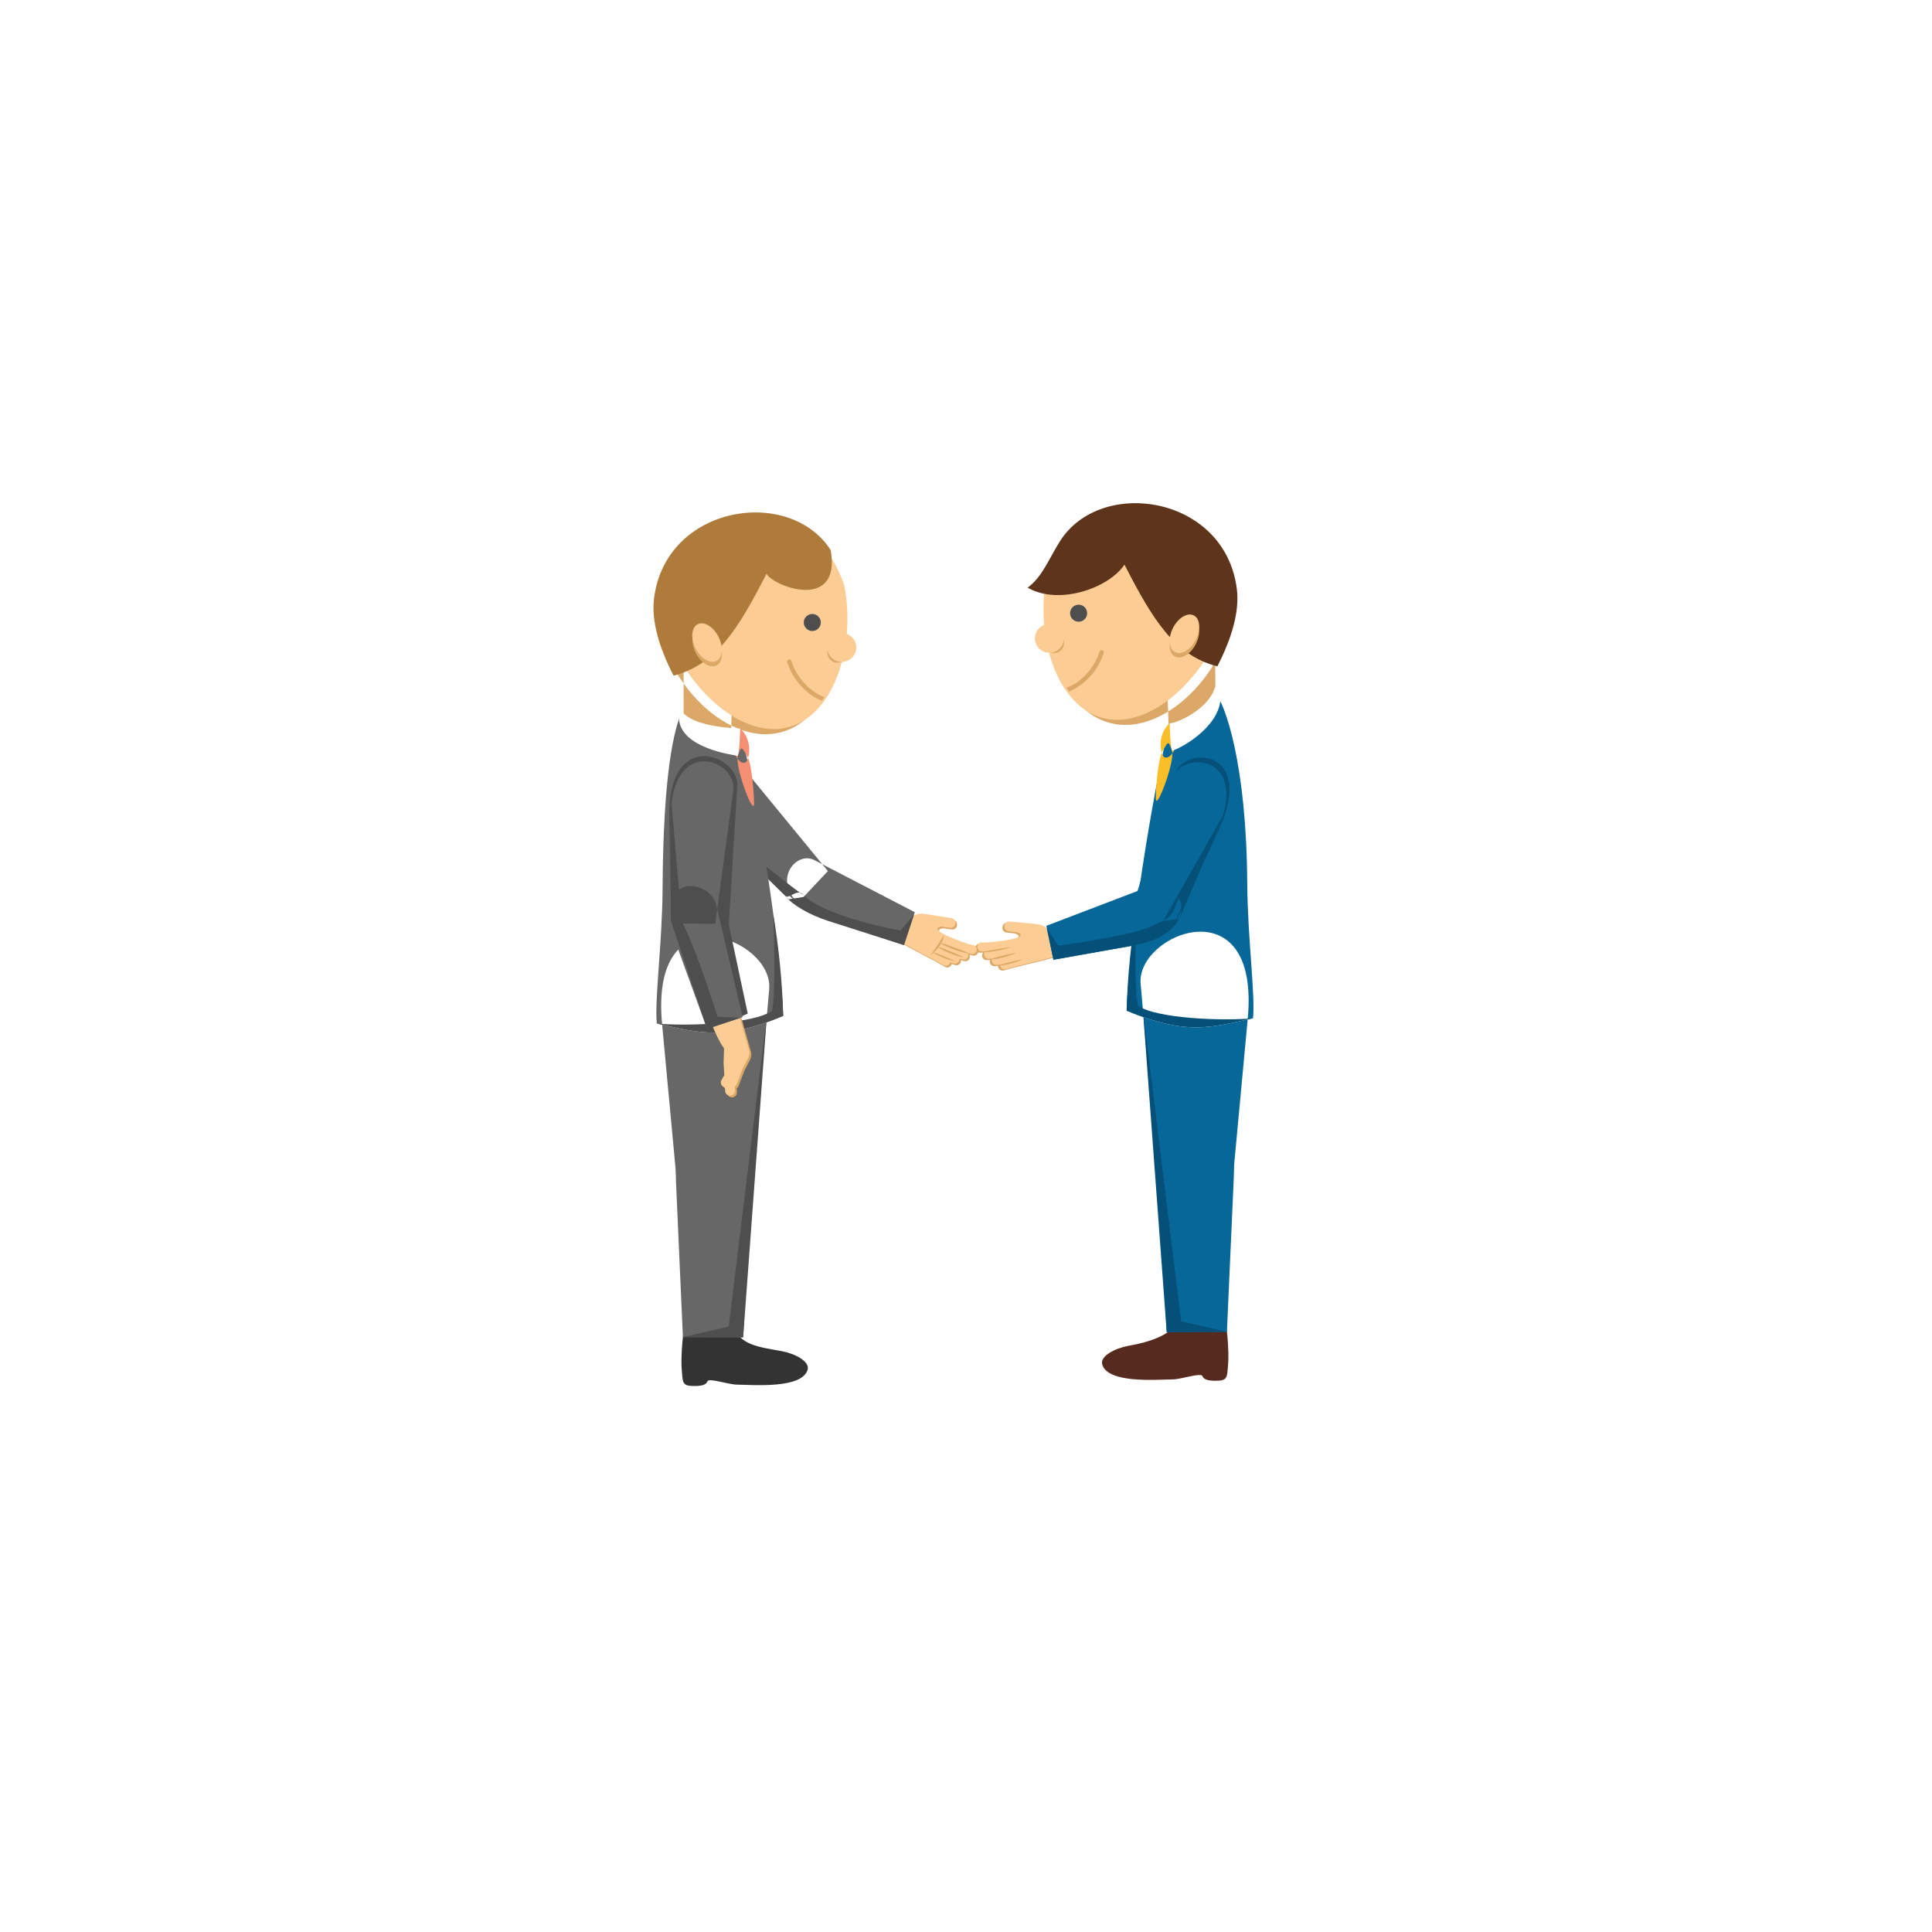 <svg xmlns="http://www.w3.org/2000/svg" width="800" height="800" viewBox="0 0 800 800"><title>Tener contactos</title><defs><filter id="a" x="-1.037" width="3.074" y="-1.117" height="3.233" color-interpolation-filters="sRGB"><feGaussianBlur stdDeviation="307.525"/></filter><filter id="c" color-interpolation-filters="sRGB"><feColorMatrix values="0.21 0.72 0.072 0 0 0.21 0.72 0.072 0 0 0.21 0.72 0.072 0 0 0 0 0 1 0"/></filter><filter id="b" color-interpolation-filters="sRGB"><feColorMatrix values="0.21 0.72 0.072 0 0 0.21 0.72 0.072 0 0 0.21 0.72 0.072 0 0 0 0 0 1 0"/></filter></defs><rect width="711.864" height="661.017" x="57.627" y="54.237" rx="1.542" ry="1.143" fill="#efe2c2" fill-opacity="0" filter="url(#a)"/><g transform="translate(102.313 -28.285)" filter="url(#b)"><path d="M403.792 571.075c2.09 3.82 2.873 17.545 2.422 22.253-.45 4.706-.054 6.503-4.092 6.668-4.036.165-5.98-.393-6.546-1.91-.565-1.518-8.526 1.296-12.2 1.366-7.465.142-26.92 1.69-29.273-6.143-1.044-3.48 5.297-6.73 10.72-7.72 9.234-1.68 19.45-4.67 21.943-12.79 1.2-3.91-1.676-7.22 1.19-5.06 2.864 2.15 5.052 6.01 9.137 4.73 4.086-1.28 5.47-3.05 6.7-1.404z" clip-rule="evenodd" fill="#572a1f" fill-rule="evenodd"/><path d="M408.722 275.41c.428 27.01-27.414 58.59-51.446 52.223-24.723-6.55-33.06-49.996-17.59-72.812 18.346-27.05 68.522-12.05 69.036 20.59zm-8 18.08l.394 30.62c.127 9.92-18.75 29.12-19.02 20.824l-1.67-51.246c-.44-13.42 20.124-13.622 20.297-.197z" clip-rule="evenodd" fill="#dba867" fill-rule="evenodd"/><path d="M404.49 285.972c-8.297 23.538-30.892 44.727-50.286 39.587-19.39-5.14-28.002-34.59-23.06-59.01 1.396-3.97 3.155-7.71 5.296-11.08 19.915-31.38 70.194-16.11 69.18 20.97-.087 3.13-.48 6.32-1.13 9.53z" clip-rule="evenodd" fill="#fbcd95" fill-rule="evenodd"/><path d="M339.268 313.078c2.92-1.016 5.836-3.028 8.296-5.695 2.39-2.592 4.344-5.796 5.446-9.302.146-.47.647-.73 1.12-.58.472.15.735.65.588 1.12-1.184 3.77-3.278 7.21-5.837 9.98-2.53 2.74-5.52 4.85-8.56 6.01-.36-.495-.704-1.003-1.043-1.523z" fill="#dba867"/><path d="M401.765 304.21c-17.72-4.58-26.798-19.342-38.46-42.146-6.39 9.686-27.075 17.058-40.096 9.56 6.24-4.62 8.84-12.133 13.48-19.38 17.02-26.605 68.39-18.72 73.16 20.045 1.12 9.16-2.02 20.09-8.09 31.92z" clip-rule="evenodd" fill="#5e351b" fill-rule="evenodd"/><g clip-rule="evenodd" fill-rule="evenodd"><ellipse transform="matrix(.455 -.891 .891 .455 -49.032 505.041)" cx="387.867" cy="292.557" rx="8.524" ry="5.315" fill="#dba867"/><ellipse transform="matrix(.455 -.891 .891 .455 -47.375 504.045)" cx="387.882" cy="290.706" rx="8.525" ry="5.316" fill="#fbcd95"/></g><ellipse transform="matrix(.256 -.967 .967 .256 -36.243 542.204)" cx="334.187" cy="294.651" rx="4.276" ry="4.057" clip-rule="evenodd" fill="#dba867" fill-rule="evenodd"/><path d="M333.74 286.887c3.206.85 5.124 4.114 4.282 7.29-.842 3.174-4.122 5.058-7.33 4.207-3.208-.847-5.126-4.11-4.285-7.286.842-3.174 4.125-5.06 7.332-4.21z" clip-rule="evenodd" fill="#fbcd95" fill-rule="evenodd"/><path d="M345.218 278.79c1.885.5 3.007 2.43 2.508 4.315-.5 1.883-2.43 3.005-4.316 2.506-1.882-.49-3.005-2.43-2.505-4.31.498-1.88 2.43-3 4.313-2.5z" clip-rule="evenodd" fill="#4e4e4e" fill-rule="evenodd"/><path d="M370 435.627l7.174 81.73 30.692 2.287 6.49-69.58c5.195-55.707-46.19-35.33-44.357-14.437zm44.15-41.64c.122 22.61 3.397 46.478 2.385 55.943-17.792 3.928-27.72 7.13-52.338-3.147 1.073-29.15 10.297-88.08 17.812-118.975 6.18.787 17.92-4.4 18.58-13.023 4.51 4.79 13.28 30.4 13.55 79.203z" clip-rule="evenodd" fill="#086799" fill-rule="evenodd"/><path d="M368.274 404.844c-2.307 14.015-3.692 27.996-4.077 41.94 24.618 10.275 34.546 7.075 52.338 3.146-12.107 1.168-40.083.197-47.678-5.237-1.758-6.46-.583-39.85-.583-39.85z" clip-rule="evenodd" fill="#045079" fill-rule="evenodd"/><g clip-rule="evenodd" fill-rule="evenodd"><path d="M318.67 428.697l10.867-2.692.006.02 1.237-.327c4.993-1.24 9.506-2.523 14.355-3.81l-2.964-11.172c-3.99 1.06-7.27 1.53-11.16 2.844l-.48.047c-.72-1.34-3.02-2.044-4.32-2.154l-11.286-1.058c-2.64-.226-3.02 3.816-.3 4.052l3.46.392c7.135 2.88-14.926 4.7-14.65 4.16-1.04-.026-1.895.824-1.91 1.863-.01 1.037.83 1.883 1.868 1.905l1.41-.02c-.325.384-.498.9-.437 1.436.115 1.03 1.053 1.767 2.084 1.66l1.196-.07c-.11.283-.16.596-.12.92.115 1.03 1.054 1.766 2.084 1.66l1.35-.08c-.006.21.026.415.094.624.327.986 1.397 1.51 2.384 1.198l4.8-1.315c.147-.016.296-.046.445-.09z" fill="#dba867"/><path d="M319.506 428.176l10.867-2.692.007.02 1.237-.327c4.993-1.238 9.506-2.524 14.356-3.81l-2.966-11.172c-3.998 1.06-7.276 1.53-11.165 2.844l-.48.04c-.718-1.34-3.025-2.047-4.323-2.157l-11.29-1.058c-2.64-.227-3.02 3.816-.3 4.05l3.46.394c7.13 2.883-14.93 4.707-14.65 4.166-1.04-.022-1.9.83-1.91 1.867-.01 1.036.83 1.882 1.863 1.905l1.41-.02c-.325.382-.5.9-.438 1.434.116 1.03 1.055 1.766 2.085 1.664l1.196-.073c-.114.28-.16.595-.124.918.117 1.035 1.057 1.768 2.087 1.666l1.344-.082c-.004.208.026.42.096.625.325.986 1.396 1.513 2.383 1.2l4.796-1.316c.15-.024.296-.05.446-.096z" fill="#fbcd95"/><path d="M374.737 394.926l-43.775 16.724 2.92 14.04 32.773-5.818c31.086-5.516 17.96-28.72 8.082-24.946z" fill="#086799"/><path d="M384.167 348.928l-16.252 53.38 16.682 7.55 17.583-37.544c16.016-34.192-14.33-35.483-18.013-23.386z" fill="#045079"/><path d="M382.837 350.855l-16.253 53.38 16.683 7.548 17.583-37.542c16.016-34.19-14.33-35.48-18.013-23.38z" fill="#086799"/><path d="M331.142 412.526l2.74 13.164 32.773-5.817c20.81-3.695 22.036-15.666 19.076-19.695-3.14 8.194-3.22 8.145-12.36 12.068-8.935 3.832-37.49 7.64-37.49 7.64l-4.728-7.36zm47.548-2.813l7.336-.882 14.824-34.59c1.287-3 2.42-5.67 3.158-8.15-.444.76-20.363 36.13-22.366 39.45-2.002 3.33-1.856 3.94-2.95 4.18z" fill="#045079"/><path d="M321.075 425.55c-1.53.174-8.91 1.946-9.665 2.42-.757.477 5.707-.39 9.665-2.42zm-2.375-2.795c-1.673.188-9.735 2.125-10.563 2.645-.826.517 6.237-.43 10.562-2.645zm-2.637-2.158c-1.682-.038-10.263 1.482-11.15 1.885-.892.404 6.566-.27 11.15-1.885z" fill="#dba867"/></g><path d="M377.26 513.846l3.534 66.038 24.935-.095 2.86-64.31c1.73-38.87-32.16-17.144-31.33-1.64z" clip-rule="evenodd" fill="#086799" fill-rule="evenodd"/><path clip-rule="evenodd" fill="#045079" fill-rule="evenodd" d="M386.764 575.39l-15.868-129.55 9.898 134.042 24.936-.095z"/><path d="M378.754 339.987c-1.17 2.16-2.47 12.837-2.47 18.83 0 5.988 8.13-15.542 6.684-19.728-1.448-4.19-1.448-4.19-4.214.89zm3.256-12.18c-3.322 2.78-4.742 8.463-2.98 12.98 1.76 4.516 9.944-4.474 2.98-12.98z" clip-rule="evenodd" fill="#f9be28" fill-rule="evenodd"/><path d="M382.01 327.808c3.95-.245 16.66-6.51 18.795-15.135.64.68 1.898 3.944 2.232 5.55-1.047 11.627-17.04 20.377-20.07 20.866-.84-3.86-.757-7.29-.958-11.29z" clip-rule="evenodd" fill="#fff" fill-rule="evenodd"/></g><g transform="translate(78.367 -26.108)" filter="url(#c)"><path d="M206.352 571.075c-2.09 3.82-2.873 17.545-2.42 22.253.448 4.706.053 6.503 4.09 6.668 4.038.165 5.98-.393 6.547-1.91.56-1.518 8.52 1.296 12.2 1.366 7.46.142 26.92 1.69 29.27-6.143 1.04-3.48-5.3-6.73-10.72-7.72-9.24-1.68-17.57-2.47-20.07-10.59-1.2-3.91-.2-9.42-3.068-7.266-2.864 2.152-5.053 6.014-9.138 4.734-4.088-1.28-5.474-3.05-6.7-1.403z" clip-rule="evenodd" fill="#333" fill-rule="evenodd"/><path d="M193.58 277.076c-.426 27.01 27.414 58.592 51.446 52.226 24.724-6.552 33.062-49.998 17.59-72.814-18.346-27.056-68.52-12.06-69.036 20.588zm11.132 21.25l-.014 30.623c-.004 9.91 19.11 28.88 19.277 20.58l1.036-51.27c.28-13.423-20.29-13.37-20.29.057z" clip-rule="evenodd" fill="#dba867" fill-rule="evenodd"/><path d="M197.812 287.638c8.297 23.538 30.893 44.727 50.287 39.587 19.39-5.138 28-34.586 23.06-59.008-1.4-3.97-3.16-7.707-5.3-11.078-19.92-31.39-70.2-16.11-69.18 20.96.08 3.13.472 6.323 1.13 9.53z" clip-rule="evenodd" fill="#fbcd95" fill-rule="evenodd"/><path d="M263.034 314.745c-2.918-1.016-5.834-3.028-8.295-5.695-2.39-2.592-4.35-5.796-5.45-9.302-.15-.47-.65-.734-1.12-.588-.47.148-.74.65-.59 1.12 1.182 3.77 3.275 7.206 5.834 9.98 2.53 2.743 5.53 4.852 8.57 6.008.355-.496.702-1.004 1.04-1.523z" fill="#dba867"/><path d="M200.54 305.875c17.716-4.58 26.796-19.34 38.457-42.145 3.844 5.826 30.95 15.158 26.618-9.82-17.023-26.605-68.4-18.72-73.166 20.045-1.13 9.165 2.01 20.097 8.09 31.92z" clip-rule="evenodd" fill="#ae7b3a" fill-rule="evenodd"/><g clip-rule="evenodd" fill-rule="evenodd"><ellipse transform="matrix(-.455 -.891 .891 -.455 49.865 618.98)" cx="214.436" cy="294.224" rx="8.524" ry="5.314" fill="#dba867"/><ellipse transform="matrix(-.455 -.891 .891 -.455 51.463 616.257)" cx="214.421" cy="292.371" rx="8.524" ry="5.315" fill="#fbcd95"/></g><ellipse transform="matrix(-.256 -.967 .967 -.256 50.39 631.411)" cx="268.116" cy="296.319" rx="4.275" ry="4.057" clip-rule="evenodd" fill="#dba867" fill-rule="evenodd"/><ellipse transform="matrix(-.256 -.967 .967 -.256 54.755 630.746)" cx="270.087" cy="294.303" rx="5.948" ry="6.008" clip-rule="evenodd" fill="#fbcd95" fill-rule="evenodd"/><circle cx="257.988" cy="283.866" r="3.528" clip-rule="evenodd" fill="#4e4e4e" fill-rule="evenodd"/><g clip-rule="evenodd" fill-rule="evenodd"><path d="M308.16 423.796l-9.874-5.276-.01.02-1.12-.62c-4.535-2.426-8.596-4.78-12.982-7.215l5.615-10.105c3.61 2.01 6.67 3.27 10.12 5.496l.45.163c1.024-1.12 3.433-1.24 4.72-1.03l11.2 1.74c2.614.43 1.99 4.44-.706 4l-3.45-.47c-7.623 1.044 13.316 8.224 13.183 7.632 1.012.23 1.633 1.266 1.39 2.274-.244 1.01-1.267 1.62-2.276 1.39l-1.36-.366c.22.456.26.996.07 1.503-.365.97-1.456 1.452-2.43 1.098l-1.142-.36c.04.302.01.62-.104.92-.364.97-1.455 1.454-2.43 1.1l-1.282-.41c-.048.2-.13.4-.247.58-.557.875-1.724 1.123-2.604.577l-4.327-2.453c-.14-.056-.28-.12-.414-.198z" fill="#dba867"/><path d="M307.48 423.087l-9.877-5.276-.01.02-1.12-.62c-4.537-2.42-8.597-4.78-12.982-7.21l5.62-10.103c3.62 2.01 6.68 3.27 10.13 5.496l.455.165c1.024-1.122 3.434-1.24 4.72-1.03l11.2 1.746c2.616.427 1.99 4.44-.704 4l-3.45-.47c-7.625 1.047 13.315 8.228 13.18 7.636 1.01.233 1.635 1.27 1.39 2.277-.243 1.007-1.263 1.62-2.275 1.39l-1.36-.366c.22.458.26.998.07 1.5-.366.97-1.456 1.457-2.43 1.1l-1.144-.36c.04.302.01.62-.104.922-.363.97-1.453 1.45-2.43 1.098l-1.28-.41c-.048.2-.13.397-.247.58-.558.873-1.725 1.12-2.605.575l-4.327-2.45c-.137-.06-.276-.12-.41-.2z" fill="#fbcd95"/></g><path d="M312.447 413.192c-.462.976-3.73 6.418-5.286 7.993-1.55 1.576 5.13-3.018 5.29-7.993zm10.687 7.77c-1.603-.81-10.896-4.343-11.94-4.36-1.04-.02 6.78 3.81 11.94 4.363z" clip-rule="evenodd" fill="#dba867" fill-rule="evenodd"/><path d="M258.825 382.25l41.602 21.576-4.493 13.618-29.98-9.878c-29.99-9.88-16.515-30.183-7.13-25.316zm-29.78-38.58l35.397 43.132-12.536 13.346-30.584-27.984c-27.856-25.494-.3-38.268 7.722-28.495z" clip-rule="evenodd" fill="#676767" fill-rule="evenodd"/><path d="M247.026 397.275c1.407.804 4.86-3.058 6.86-.978 9.304 9.67 40.73 15.154 40.73 15.154l5.53-6.77-4.213 12.77-31.043-9.9c-8.196-2.61-15.222-6.792-17.864-10.27zm8.514.067l-7.312 1.13-26.907-26.31c-2.33-2.286-4.4-4.317-6.03-6.33 4.02 3.05 38.63 31.8 40.25 31.51z" clip-rule="evenodd" fill="#4e4e4e" fill-rule="evenodd"/><path d="M240.145 435.627l-7.176 81.73-30.7 2.287-6.49-69.58c-5.196-55.707 46.19-35.33 44.356-14.437zm-44.15-41.64c-.123 22.61-3.397 46.478-2.385 55.943 17.79 3.928 27.72 7.13 52.337-3.147-1.072-29.15-10.297-88.08-17.81-118.975-6.187.787-19.653.1-24.48-6.28-2.755 6.716-7.393 23.658-7.66 72.46z" clip-rule="evenodd" fill="#676767" fill-rule="evenodd"/><path d="M226.91 351.426l-3.49 57.53 7.84 36.87-6.42 2.84-25.294-41.022-.792-42.87c-.696-37.753 28.92-25.97 28.156-13.348zm14.96 53.418c2.307 14.015 3.692 27.996 4.076 41.94-24.617 10.275-34.546 7.075-52.337 3.146 12.1 1.168 40.08.197 47.67-5.237 1.76-6.46.582-39.85.582-39.85z" clip-rule="evenodd" fill="#4e4e4e" fill-rule="evenodd"/><g clip-rule="evenodd" fill-rule="evenodd"><path d="M232.61 461.722l-3.295-11.65.023-.007-.397-1.325c-1.46-5.16-3.07-10.236-4.62-15.378l-11.97 3.6c6.01 19.974 7.65 18.36 9.66 22.588l.024 7.553.316 4.916-1.17 2.03c-.574.96-.224 2.22.75 2.78.217.12.446.2.68.24l.075 1.454c.01 1.123.96 2.02 2.08 1.995 1.127-.025 2.01-.963 2-2.084l-.08-1.66c.39-.265.69-.663.827-1.148l2.368-6.198 2.513-4.83-.106.04c.45-.938.646-1.93.33-2.93z" fill="#dba867"/><path d="M231.83 460.973l-3.293-11.65.023-.005-.4-1.325c-1.513-5.352-3.062-10.185-4.624-15.38l-11.966 3.602c6.006 19.972 9.608 23.322 9.883 24.056l-.206 6.09.317 4.92-1.17 2.035c-.573.965-.222 2.224.75 2.783.217.126.447.206.68.24l.076 1.46c.01 1.12.96 2.017 2.082 1.993 1.12-.025 2.005-.963 1.994-2.084l-.08-1.66c.39-.263.69-.662.83-1.15l2.366-6.19 2.515-4.83-.108.036c.45-.932.64-1.925.33-2.925z" fill="#fbcd95"/></g><path d="M218.252 400.912l10.888 46.358-14.72 4.863-12.294-33.822c-11.66-32.08 13.512-28.52 16.126-17.39zm7.028-47.592l-7.462 55.3-18.31-.087-.346-41.455c-.314-37.757 27.81-26.29 26.12-13.757z" clip-rule="evenodd" fill="#676767" fill-rule="evenodd"/><path d="M199.476 407.508c2.986-5.824 3.168-2.68 5.747 2.73 5.738 12.043 13.555 36.893 13.555 36.893l9.443.45-13.8 4.56-14.94-44.623zm5.054 1.05l-5.036-.882-.332-40.598c-.027-3.27.164-6.164.524-8.727.088.88 3.464 41.33 3.898 45.19.436 3.857.05 4.35.946 5.027z" clip-rule="evenodd" fill="#4e4e4e" fill-rule="evenodd"/><path d="M232.884 513.846l-3.535 66.038-24.94-.095-2.86-64.31c-1.73-38.87 32.16-17.144 31.33-1.64z" clip-rule="evenodd" fill="#676767" fill-rule="evenodd"/><path d="M231.39 339.987c1.168 2.16 2.47 12.837 2.47 18.83 0 5.988-8.13-15.542-6.684-19.728 1.448-4.19 1.448-4.19 4.214.89zm-3.255-12.18c3.32 2.78 4.74 8.463 2.98 12.98-1.763 4.516-9.945-4.474-2.98-12.98z" clip-rule="evenodd" fill="#f68f71" fill-rule="evenodd"/><path d="M228.135 327.808c-3.95-.245-19.4-.82-24.227-7.2-.642.682-.807 1.83-1.105 3.436 1.045 11.628 21.345 14.555 24.374 15.044.842-3.854.758-7.282.958-11.28z" clip-rule="evenodd" fill="#fff" fill-rule="evenodd"/><path clip-rule="evenodd" fill="#4e4e4e" fill-rule="evenodd" d="M223.38 575.39l15.868-129.548-9.9 134.042-24.934-.095z"/><path d="M320.98 422.624c-1.56-.89-9.733-4.31-10.773-4.383-1.04-.07 5.646 3.57 10.773 4.39zm-3.64 1.602c-1.337-.764-8.338-3.69-9.23-3.756-.89-.062 4.838 3.055 9.23 3.756z" clip-rule="evenodd" fill="#dba867" fill-rule="evenodd"/></g></svg>